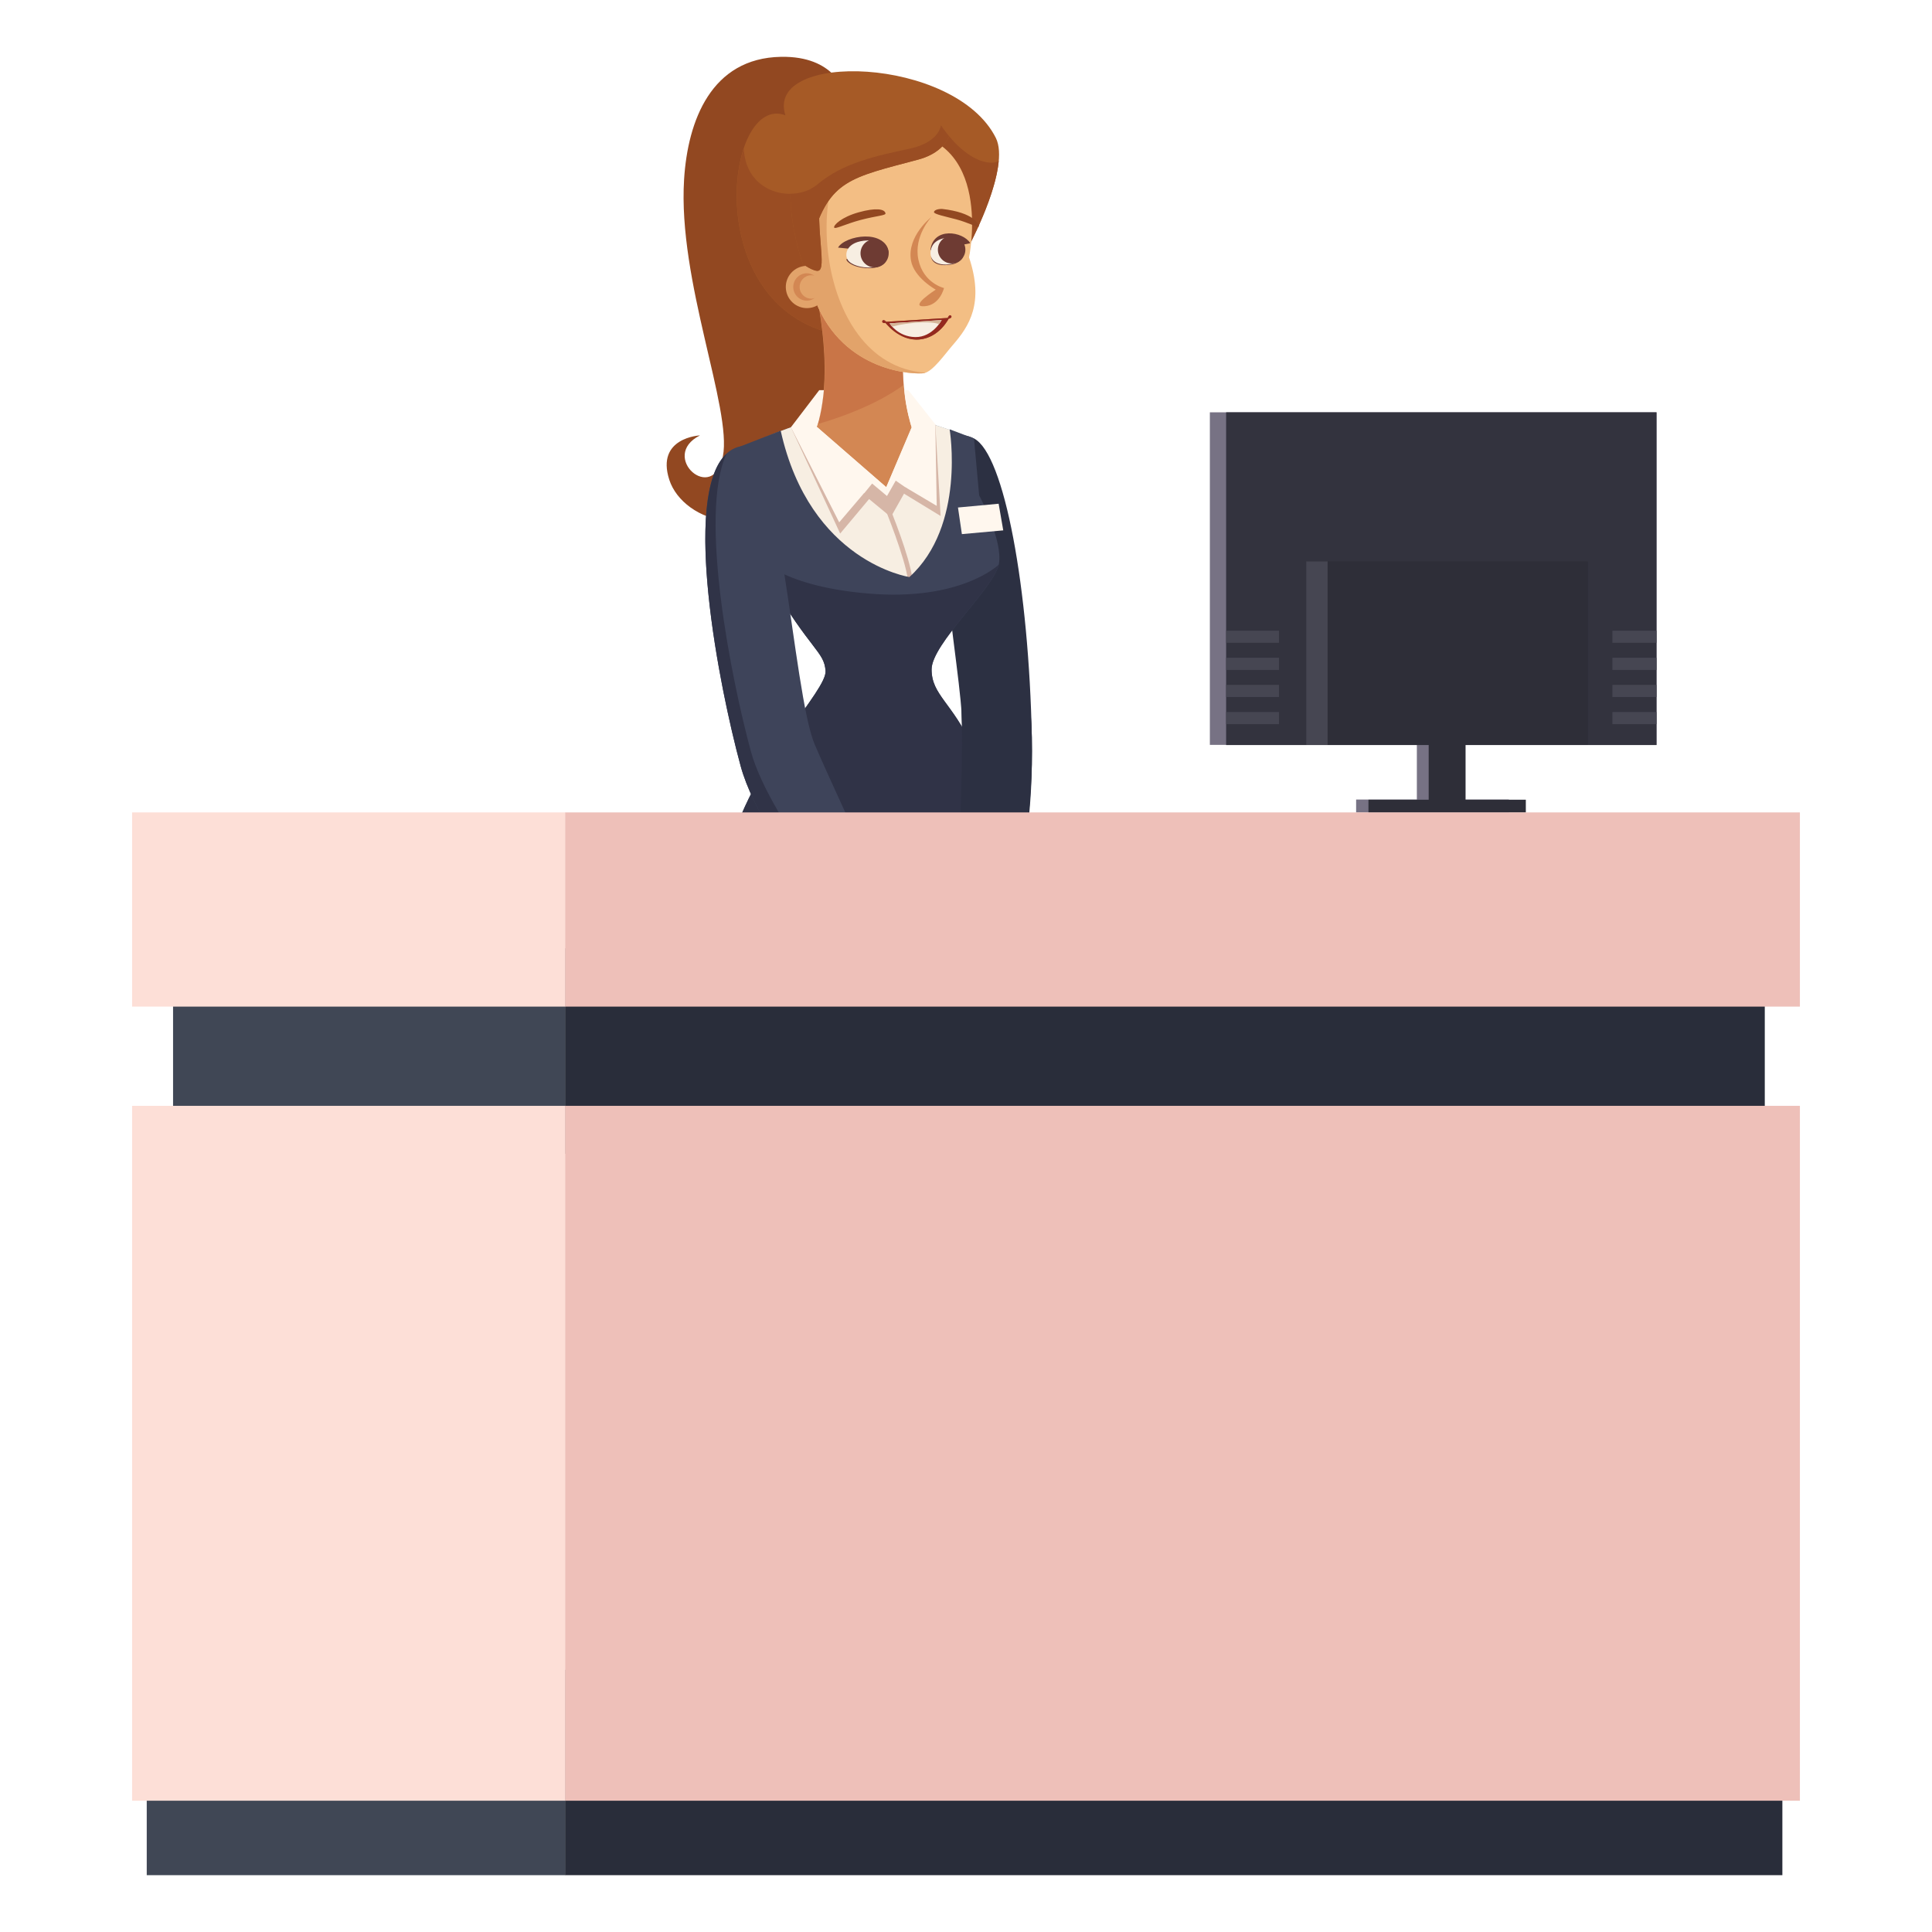 <?xml version="1.0" encoding="utf-8"?>
<!-- Generator: Adobe Illustrator 16.0.0, SVG Export Plug-In . SVG Version: 6.00 Build 0)  -->
<!DOCTYPE svg PUBLIC "-//W3C//DTD SVG 1.1//EN" "http://www.w3.org/Graphics/SVG/1.1/DTD/svg11.dtd">
<svg version="1.1" id="Layer_1" xmlns="http://www.w3.org/2000/svg" xmlns:xlink="http://www.w3.org/1999/xlink" x="0px" y="0px"
	 width="85px" height="85px" viewBox="0 0 85 85" enable-background="new 0 0 85 85" xml:space="preserve">
<g>
	<path fill="#2C3042" d="M42.854,19.292c1.338,0.695,2.412,6.587,2.543,13.151c0.129,6.565-1.738,9.655-1.738,9.655l-1.545-0.579
		c0,0,0.322-7.338,0.193-10.104C42.177,28.645,40.054,17.833,42.854,19.292L42.854,19.292z"/>
	<path fill="#924821" d="M37.132,4.049c0,0-0.395-1.594-2.775-1.549c-3.062,0.056-4.098,2.803-4.26,5.391
		c-0.281,4.473,2.117,10.087,1.707,12.186c-0.416,2.146-2.834,0-1.008-0.921c0,0-1.951,0.09-1.35,1.952
		c0.6,1.862,4.139,3.139,6.377-0.505C38.868,15.647,37.13,3.954,37.132,4.049z"/>
	<path fill="#A65A26" d="M42.69,10.7c0,0,1.773-3.336,1.121-4.636c-1.805-3.59-10.18-3.833-9.256-0.991
		c-2.639-1.004-3.799,8.42,2.262,9.643C42.54,15.937,42.69,10.7,42.69,10.7z"/>
	<path fill="#9A4D23" d="M32.724,6.522c0.076,2.032,2.268,2.447,3.268,1.575c1.062-0.928,2.662-1.267,4.006-1.55
		c1.346-0.283,1.4-1.041,1.4-1.041s0.873,1.4,1.967,1.623c0.277,0.057,0.459,0.025,0.574-0.051c-0.135,1.518-1.25,3.621-1.25,3.621
		s-0.6,4.93-5.873,4.014C32.597,13.863,31.88,9.036,32.724,6.522L32.724,6.522z"/>
	<path fill="#E2A36A" d="M41.423,52.316c0,0-0.143,4.49-0.137,6.883c0.004,2.395-0.373,3.742-0.961,9.43s-0.326,9.354-0.326,9.354
		l-0.775,0.1c0,0-2.783-9.445-2.34-12.59c0.443-3.143,1.859-6.438,1.859-6.438l-1.51-6.879L41.423,52.316L41.423,52.316z"/>
	<path fill="#D38753" d="M41.423,52.316c0,0-0.143,4.49-0.137,6.883c0,0.543-0.02,1.086-0.062,1.627
		c-0.918-0.211-2.021,0.047-3.25,0.285c0.41-1.227,0.77-2.057,0.77-2.057l-1.51-6.879L41.423,52.316L41.423,52.316z"/>
	<path fill="#F3BE84" d="M39.071,52.322c0,0-0.148,4.76-0.303,6.883c-0.176,2.389-0.736,3.336-1.463,9.023
		c-0.725,5.686-1.088,9.918-1.088,9.918l-0.773-0.059c0,0-1.826-9.447-1.307-12.59c0.52-3.145,2.09-6.439,2.09-6.439l-1.342-6.881
		L39.071,52.322L39.071,52.322z"/>
	<path fill="#E2A36A" d="M36.228,59.061l-1.342-6.881l4.188,0.143c0,0-0.148,4.76-0.305,6.885c-0.053,0.715-0.141,1.303-0.256,1.926
		c-0.889-0.359-1.898-0.57-2.975-0.449C35.923,59.699,36.228,59.061,36.228,59.061z"/>
	<path fill="#2E313D" d="M40.847,81.479c0,0,1.15,0.488,1.15,0.723c0.002,0.234-1.457,0.264-2.383,0.172
		c-0.424-0.041-0.34-1.424-0.662-2.188c-0.32-0.766-0.705-0.764,0.271-2.104l0.602,2.721L40.847,81.479L40.847,81.479z"/>
	<path fill="#E2A36A" d="M40.001,77.982c0,0,0.229,1.045,0.387,1.785c0.184,0.855,0.268,1.33,0.459,1.711
		c0,0-0.594,0.258-1.02,0.088c-0.426-0.168-0.365-1.189-1.004-2.338c-0.23-0.41,0.441-1.213,0.441-1.213L40.001,77.982
		L40.001,77.982z"/>
	<path fill="#2E313D" d="M39.224,78.082c0,0-0.074,0.537-0.008,1.02c0.066,0.473,0.25,2.936,1.631,2.379c0,0-0.486,0.916-1.02,0.619
		c-0.531-0.297-0.598-1.443-0.812-2.041C38.802,79.465,38.228,79.357,39.224,78.082z"/>
	<path fill="#2E313D" d="M38.632,79.504c0,0,0.225,1.213,0.195,2.871h0.193c0,0-0.004-1.244,0.154-1.914L38.632,79.504
		L38.632,79.504z M37.032,81.486c0,0,1.148,0.486,1.148,0.723c0,0.234-1.457,0.264-2.381,0.172
		c-0.426-0.041-0.342-1.422-0.664-2.188c-0.32-0.766-0.703-0.764,0.273-2.105l0.6,2.721L37.032,81.486L37.032,81.486z"/>
	<path fill="#F3BE84" d="M36.187,77.99c0,0,0.227,1.043,0.387,1.785c0.182,0.855,0.268,1.328,0.459,1.711
		c0,0-0.594,0.258-1.021,0.088c-0.426-0.17-0.361-1.189-1.004-2.338c-0.229-0.412,0.445-1.213,0.445-1.213L36.187,77.99
		L36.187,77.99z"/>
	<path fill="#2E313D" d="M35.409,78.088c0,0-0.074,0.539-0.006,1.021c0.064,0.475,0.25,2.934,1.631,2.379
		c0,0-0.488,0.916-1.021,0.619c-0.531-0.297-0.598-1.443-0.811-2.041C34.987,79.471,34.413,79.365,35.409,78.088z"/>
	<path fill="#2E313D" d="M34.817,79.51c0,0,0.225,1.213,0.195,2.873l0.193-0.002c0,0-0.004-1.244,0.154-1.914L34.817,79.51
		L34.817,79.51z"/>
	<path fill="#74859B" d="M41.112,30.166c-1.209-1.589,2.514-4.455,2.641-5.355s-0.729-2.874-0.729-2.874l-0.223-2.634
		c-4.244-1.728-6.34-1.337-10.064,0.34c0,0-0.447,1.543,0.588,4.498c1.014,2.899,3.832,4.539,3.008,6.034
		C36.335,30.174,40.731,32.577,41.112,30.166z"/>
	<path fill="#F7EEE2" d="M41.085,30.206c1.742,2.728,2.832,5.353,3.469,7.472c-3.963,1.361-8.146,1.249-12.498,0.022
		c0.924-2.571,2.588-5.559,4.164-7.394c0.012-0.013,0.025-0.03,0.035-0.04c0.02-0.021,0.035-0.04,0.047-0.054
		c0.016-0.017,0.033-0.038,0.033-0.038c0.824-1.496-1.994-3.136-3.008-6.034c-1.035-2.955-0.588-4.499-0.588-4.499
		c3.725-1.677,5.822-2.066,10.064-0.34l0.223,2.634c0,0,0.854,1.975,0.729,2.874C43.628,25.709,39.878,28.618,41.085,30.206z"/>
	<path fill="#EADACE" d="M32.056,37.702c0.924-2.572,2.588-5.56,4.164-7.395c0.012-0.013,0.025-0.03,0.035-0.04
		c0.02-0.021,0.035-0.04,0.047-0.054c0.016-0.017,0.033-0.038,0.033-0.038c0.824-1.496-1.994-3.136-3.008-6.034
		c-0.008-0.021-0.014-0.042-0.021-0.062c0.258,0.063,1.973,1.562,6.514,1.455c2.803-0.066,3.945-0.723,3.945-0.723
		c-0.129,0.9-3.803,3.901-2.594,5.489c1.74,2.728,2.699,5.259,3.336,7.378C41.593,38.678,38.038,39.03,32.056,37.702L32.056,37.702z
		"/>
	<path fill="#D6B6A7" d="M39.089,22.209c0.098,0.204,0.938,2.295,1.051,3.253c0.119,1-0.812,3.692-0.812,4.39
		c0,0.237,0.197,0.973,0.445,1.903c0.457,1.717,1.121,4.225,1.441,6.707c-0.066,0.009-0.135,0.015-0.201,0.022
		c-0.318-2.469-0.98-4.968-1.436-6.678c-0.273-1.019-0.451-1.691-0.453-1.955c0-0.765,0.922-3.457,0.814-4.366
		c-0.111-0.926-1.01-3.142-1.033-3.19L39.089,22.209z"/>
	<path fill="#D38753" d="M35.776,12.343c0,0,1.02,3.799,0.156,6.434l2.676,0.457l1.502-0.431c0,0-0.506-1.458-0.375-3.668
		C39.829,13.514,35.776,12.343,35.776,12.343L35.776,12.343z"/>
	<path fill="#C97547" d="M35.979,18.657c0.795-2.629-0.189-6.313-0.189-6.313s3.982,1.169,3.957,2.792
		c-0.006,0.434-0.057,1.262,0.002,1.804C39.243,17.315,38.093,18.038,35.979,18.657L35.979,18.657z"/>
	<path fill="#3E445A" d="M44.554,37.677c0,0,2.504,6.424,2.312,21.014c0,0-8.336,1.893-17.729,0.021
		c0.383-14.035,2.918-21.011,2.918-21.011C36.759,38.808,40.987,38.93,44.554,37.677L44.554,37.677z"/>
	<path fill="#F3BE84" d="M40.663,16.415c0.383-0.077,0.904-0.829,1.25-1.227c0.734-0.843,1.393-1.849,0.721-3.865
		c0,0,1.143-5.435-3.252-5.523c-4.393-0.09-4.732,4.288-3.5,7.451C37.116,16.416,40.302,16.487,40.663,16.415z"/>
	<path fill="#E2A36A" d="M38.282,5.895c-3.012,0.801-2.668,10.146,2.428,10.501c-0.016,0.005-0.031,0.016-0.045,0.019
		c-0.363,0.072-3.547,0.001-4.781-3.164C34.763,10.378,34.952,6.516,38.282,5.895z"/>
	<path fill="#E2A36A" d="M34.573,12.667c0.023,0.514,0.457,0.911,0.971,0.888c0.512-0.023,0.91-0.457,0.887-0.97
		c-0.023-0.514-0.457-0.91-0.971-0.887l0,0C34.948,11.72,34.55,12.155,34.573,12.667z"/>
	<path fill="#D38753" d="M35.476,12.023c0.135-0.006,0.254,0.042,0.357,0.111c-0.051-0.015-0.104-0.028-0.16-0.024
		c-0.285,0.012-0.506,0.254-0.492,0.538l0,0c0.012,0.285,0.252,0.505,0.537,0.493l0,0c0.045-0.002,0.084-0.02,0.123-0.029
		c-0.09,0.063-0.191,0.111-0.311,0.116c-0.334,0.015-0.615-0.243-0.629-0.575C34.886,12.321,35.142,12.038,35.476,12.023z"/>
	<path fill="#6E3B33" d="M39.015,11.389c0,0-0.074,0.469-0.938,0.406c-0.744-0.055-0.977-0.463-0.758-0.399
		S39.015,11.389,39.015,11.389L39.015,11.389z M39.099,11.133l-1.812-0.198l-0.416-0.042C37.173,10.357,38.974,10.048,39.099,11.133
		z"/>
	<path fill="#F7EEE2" d="M39.019,11.141c-0.045-0.271-0.201-0.588-0.861-0.562c-0.918,0.037-1.021,0.604-0.859,0.856
		C37.585,11.88,39.159,11.979,39.019,11.141L39.019,11.141z"/>
	<circle fill="#6E3B33" cx="38.479" cy="11.144" r="0.62"/>
	<path fill="#6E3B33" d="M40.962,11.276c0,0-0.004,0.492,0.854,0.37c0.52-0.073,0.678-0.479,0.461-0.409
		C42.062,11.308,40.962,11.276,40.962,11.276z M40.933,11.006l1.438-0.241l0.318-0.065C42.368,10.175,41.05,9.97,40.933,11.006
		L40.933,11.006z"/>
	<path fill="#F7EEE2" d="M40.948,11.028c0.043-0.271,0.252-0.578,0.912-0.576c0.605,0.018,0.652,0.547,0.518,0.813
		C42.116,11.78,40.817,11.823,40.948,11.028z"/>
	<path fill="#6E3B33" d="M42.472,10.972c0.008,0.336-0.262,0.612-0.598,0.619c-0.336,0.001-0.609-0.269-0.611-0.604
		c0-0.33,0.262-0.602,0.592-0.611C42.19,10.368,42.466,10.636,42.472,10.972z"/>
	<path fill="#D38753" d="M40.983,9.543c0,0-0.797,0.836-0.578,1.879c0.221,1.044,1.127,1.25,1.127,1.25s-0.178,0.766-0.869,0.802
		c-0.689,0.037,0.506-0.731,0.506-0.731s-0.961-0.526-1.09-1.285C39.896,10.381,40.983,9.543,40.983,9.543z"/>
	<path fill="#A65A26" d="M37.46,6.386c0,0-1.188,0.481-1.377,2.126c-0.189,1.646,0.295,3.305-0.08,3.398
		c-0.191,0.049-0.678-0.289-0.678-0.289s-1.848-5.125,1.248-5.809L37.46,6.386z"/>
	<path fill="#924821" d="M38.958,9.384c0.02,0.101-0.373,0.103-1.094,0.293c-0.658,0.174-1.139,0.429-1.166,0.33
		s0.314-0.454,1.086-0.668C38.528,9.132,38.919,9.19,38.958,9.384L38.958,9.384z M43.062,9.966
		c-0.012,0.069-0.496-0.187-0.996-0.317c-0.494-0.129-0.98-0.23-0.975-0.316c0.004-0.072,0.127-0.143,0.355-0.141
		C42.841,9.349,43.075,9.864,43.062,9.966z"/>
	<g>
		<path fill="#94291F" d="M39.005,14.19c-0.012,0.034-0.119,0.028-0.15,0.017c-0.035-0.013-0.053-0.05-0.041-0.083
			c0.012-0.034,0.049-0.052,0.084-0.04C38.929,14.096,39.017,14.157,39.005,14.19L39.005,14.19z M41.694,14.021
			c0.021,0.027,0.121-0.015,0.146-0.038c0.027-0.022,0.031-0.062,0.01-0.091c-0.023-0.028-0.062-0.032-0.092-0.009
			C41.731,13.907,41.671,13.995,41.694,14.021L41.694,14.021z"/>
		<path fill="#9B6435" d="M38.923,14.162l2.834-0.177c0,0-0.414,0.877-1.318,0.952S38.923,14.162,38.923,14.162z"/>
		<path fill="#94291F" d="M38.923,14.162l2.834-0.177c0,0-0.414,0.877-1.318,0.952S38.923,14.162,38.923,14.162z"/>
		<path fill="#F7EEE2" d="M39.136,14.226l2.295-0.146c0,0-0.4,0.763-1.162,0.75C39.505,14.818,39.136,14.226,39.136,14.226
			L39.136,14.226z"/>
		<path fill="#D5B699" d="M39.136,14.226l2.295-0.146l-0.117,0.181c0,0-0.256-0.125-1.01-0.063
			c-0.752,0.062-1.049,0.176-1.049,0.176S39.169,14.269,39.136,14.226z"/>
	</g>
	<path fill="#A65A26" d="M41.823,5.809c0,0-0.146,0.872-1.434,1.214c-2.971,0.791-3.895,0.904-4.646,3.431
		c0,0-0.646-2.78,0.949-4.256C37.638,5.325,39.403,4.596,41.823,5.809L41.823,5.809z"/>
	<path fill="#9A4D23" d="M39.997,6.547c1.059-0.223,1.316-0.734,1.379-0.944c0.041,0.019,0.084,0.041,0.127,0.06
		c0.082,0.113,0.168,0.225,0.256,0.332c-0.117,0.274-0.451,0.785-1.369,1.029c-2.971,0.791-3.895,0.904-4.646,3.43
		c0,0-0.234-1.018-0.068-2.147c0.113-0.06,0.223-0.125,0.316-0.208C37.054,7.169,38.653,6.831,39.997,6.547L39.997,6.547z"/>
	<path fill="#9A4D23" d="M35.991,8.097c0.064-0.058,0.141-0.106,0.209-0.16c-0.055,0.188-0.096,0.382-0.117,0.576
		c-0.191,1.646,0.295,3.306-0.08,3.399c-0.193,0.049-0.678-0.289-0.678-0.289s-0.566-1.577-0.545-3.099
		C35.233,8.518,35.673,8.374,35.991,8.097L35.991,8.097z"/>
	<path fill="#D38753" d="M38.991,21.436l-3.059-2.66c1.525-0.439,2.934-0.487,4.178,0.026L38.991,21.436z"/>
	<path fill="#333849" d="M29.138,58.713c0.385-14.035,2.918-21.011,2.918-21.011c1.182,0.277,2.33,0.493,3.447,0.641
		c-1.357,7.652-0.639,18.72-0.639,18.72c3.809,1.295,10.051,0.869,12.002,0.287v1.342C46.866,58.691,38.53,60.584,29.138,58.713
		L29.138,58.713z"/>
	<path fill="#D6B6A7" d="M38.294,21.887l-1.33,1.587l-2.166-4.677L38.294,21.887z M39.626,21.629l1.758,1.073l-0.234-4.033
		L39.626,21.629z"/>
	<path fill="#FFF7EE" d="M38.991,21.436l1.119-2.634c0,0-0.275-0.866-0.324-1.636h0.176l1.188,1.502l0.062,3.588l-1.383-0.821
		l-0.66,1.271L38.991,21.436z"/>
	<path fill="#FFF7EE" d="M39.169,22.708l-1.152-1.015l-1.096,1.287l-2.123-4.184l1.244-1.63h0.205c0,0-0.086,1.035-0.314,1.609
		l3.061,2.66L39.169,22.708z"/>
	<path fill="#D6B6A7" d="M37.983,21.748l0.387-0.473l0.654,0.547l0.385-0.676l0.494,0.343l-0.709,1.256L37.983,21.748z"/>
	<path fill="#3E445A" d="M34.347,18.948l-1.76,0.688c0,0-0.58,2.767,1.256,5.889c1.834,3.122,2.414,3.122,2.479,3.991
		c0.062,0.869-3.027,3.765-4.217,7.724c0,0,4.924,1.225,7.467,0.806c0,0,0.965-0.161,1.318-1.224c0,0,0.418,0.838,1.191,0.901
		c0.771,0.064,2.445-0.419,2.445-0.419s-0.838-2.479-1.738-4.441s-1.803-2.284-1.803-3.412c0-1.126,2.768-3.604,2.961-4.634
		c0.193-1.029-0.867-3.024-0.867-3.024l-0.227-2.499l-1.072-0.407c0,0,0.719,4.248-1.771,6.501
		C40.011,25.384,35.634,24.741,34.347,18.948L34.347,18.948z"/>
	<path fill="#303347" d="M40.892,36.82c0,0,0.416,0.837,1.189,0.901s2.447-0.418,2.447-0.418s-0.838-2.479-1.738-4.441
		c-0.9-1.963-1.803-2.285-1.803-3.412c0-1.116,2.723-3.564,2.953-4.607c0,0-1.654,1.616-5.73,1.271
		c-4.02-0.338-4.932-1.703-4.932-1.703c0.166,0.383,0.354,0.755,0.564,1.113c1.834,3.122,2.414,3.122,2.479,3.991
		s-3.025,3.765-4.215,7.724c0,0,4.924,1.224,7.465,0.806C39.571,38.043,40.536,37.882,40.892,36.82L40.892,36.82z"/>
	<path fill="#3E445A" d="M32.587,19.634c-2.918,0.601-1.029,10.298,0,14.074c1.031,3.775,6.695,9.956,6.695,9.956l1.287-0.688
		c0,0-3.691-7.809-4.721-10.212C34.872,30.488,34.321,19.277,32.587,19.634z"/>
	<path fill="#303347" d="M33.038,33.065c-0.859-3.153-2.316-10.436-1.074-13.1c-1.986,1.833-0.322,10.277,0.623,13.744
		c1.031,3.775,6.695,9.955,6.695,9.955l0.645-0.344C38.397,41.558,33.89,36.19,33.038,33.065z"/>
	<path fill="#FFF7EE" d="M42.147,22.328l0.172,1.171l1.82-0.165l-0.203-1.172L42.147,22.328z"/>
	<path fill="#2C3042" d="M45.397,32.443c0.129,6.565-2.061,10.749-2.061,10.749l-1.416-0.384c0,0,0.516-8.626,0.387-11.394
		C42.177,28.645,45.267,25.878,45.397,32.443L45.397,32.443z"/>
	<g>
		<path fill="#777284" d="M53.229,18.14v14.631h9.107v2.405h-2.672v0.572h6.719v-0.572h-2.648v-2.405h9.145V18.14H53.229z"/>
		<path fill="#33333E" d="M53.944,18.14H72.88v14.639H53.944V18.14z"/>
		<path fill="#2E2E38" d="M62.856,30.647h1.623v4.796h-1.623V30.647z"/>
		<path fill="#2E2E38" d="M60.206,35.184h6.924v0.564h-6.924V35.184z"/>
		<g>
			<path fill="#464652" d="M53.944,27.747h2.328v0.533h-2.328V27.747z M53.944,28.939h2.328v0.535h-2.328V28.939z M53.944,30.132
				h2.328v0.535h-2.328V30.132z M53.944,31.325h2.328v0.535h-2.328V31.325z"/>
		</g>
		<g>
			<path fill="#464652" d="M70.94,27.747h1.939v0.533H70.94V27.747z M70.94,28.939h1.939v0.535H70.94V28.939z M70.94,30.132h1.939
				v0.535H70.94V30.132z M70.94,31.325h1.939v0.535H70.94V31.325z"/>
		</g>
		<path fill="#2E2E38" d="M57.47,24.699h12.395v8.075H57.47V24.699z"/>
		<path fill="#464652" d="M57.47,24.699h0.939v8.075H57.47V24.699z"/>
		<g>
			<path fill="#292D3A" d="M24.858,41.724h52.785v9.034H24.858V41.724z"/>
			<path fill="#404755" d="M7.614,41.724h17.25v9.034H7.614V41.724z"/>
			<path fill="#292D3A" d="M24.858,73.467h53.559V82.5H24.858V73.467z"/>
			<path fill="#404755" d="M6.456,73.467h18.408V82.5H6.456V73.467z"/>
			<path fill="#EEC0B9" d="M24.858,35.743h54.33v8.544h-54.33V35.743L24.858,35.743z"/>
			<path fill="#FDDFD7" d="M5.812,35.743h19.053v8.544H5.812V35.743z"/>
			<path fill="#EEC0B9" d="M24.858,48.652h54.33v30.572h-54.33V48.652L24.858,48.652z"/>
			<path fill="#FDDFD7" d="M5.812,48.652h19.053v30.572H5.812V48.652z"/>
		</g>
	</g>
</g>
</svg>
